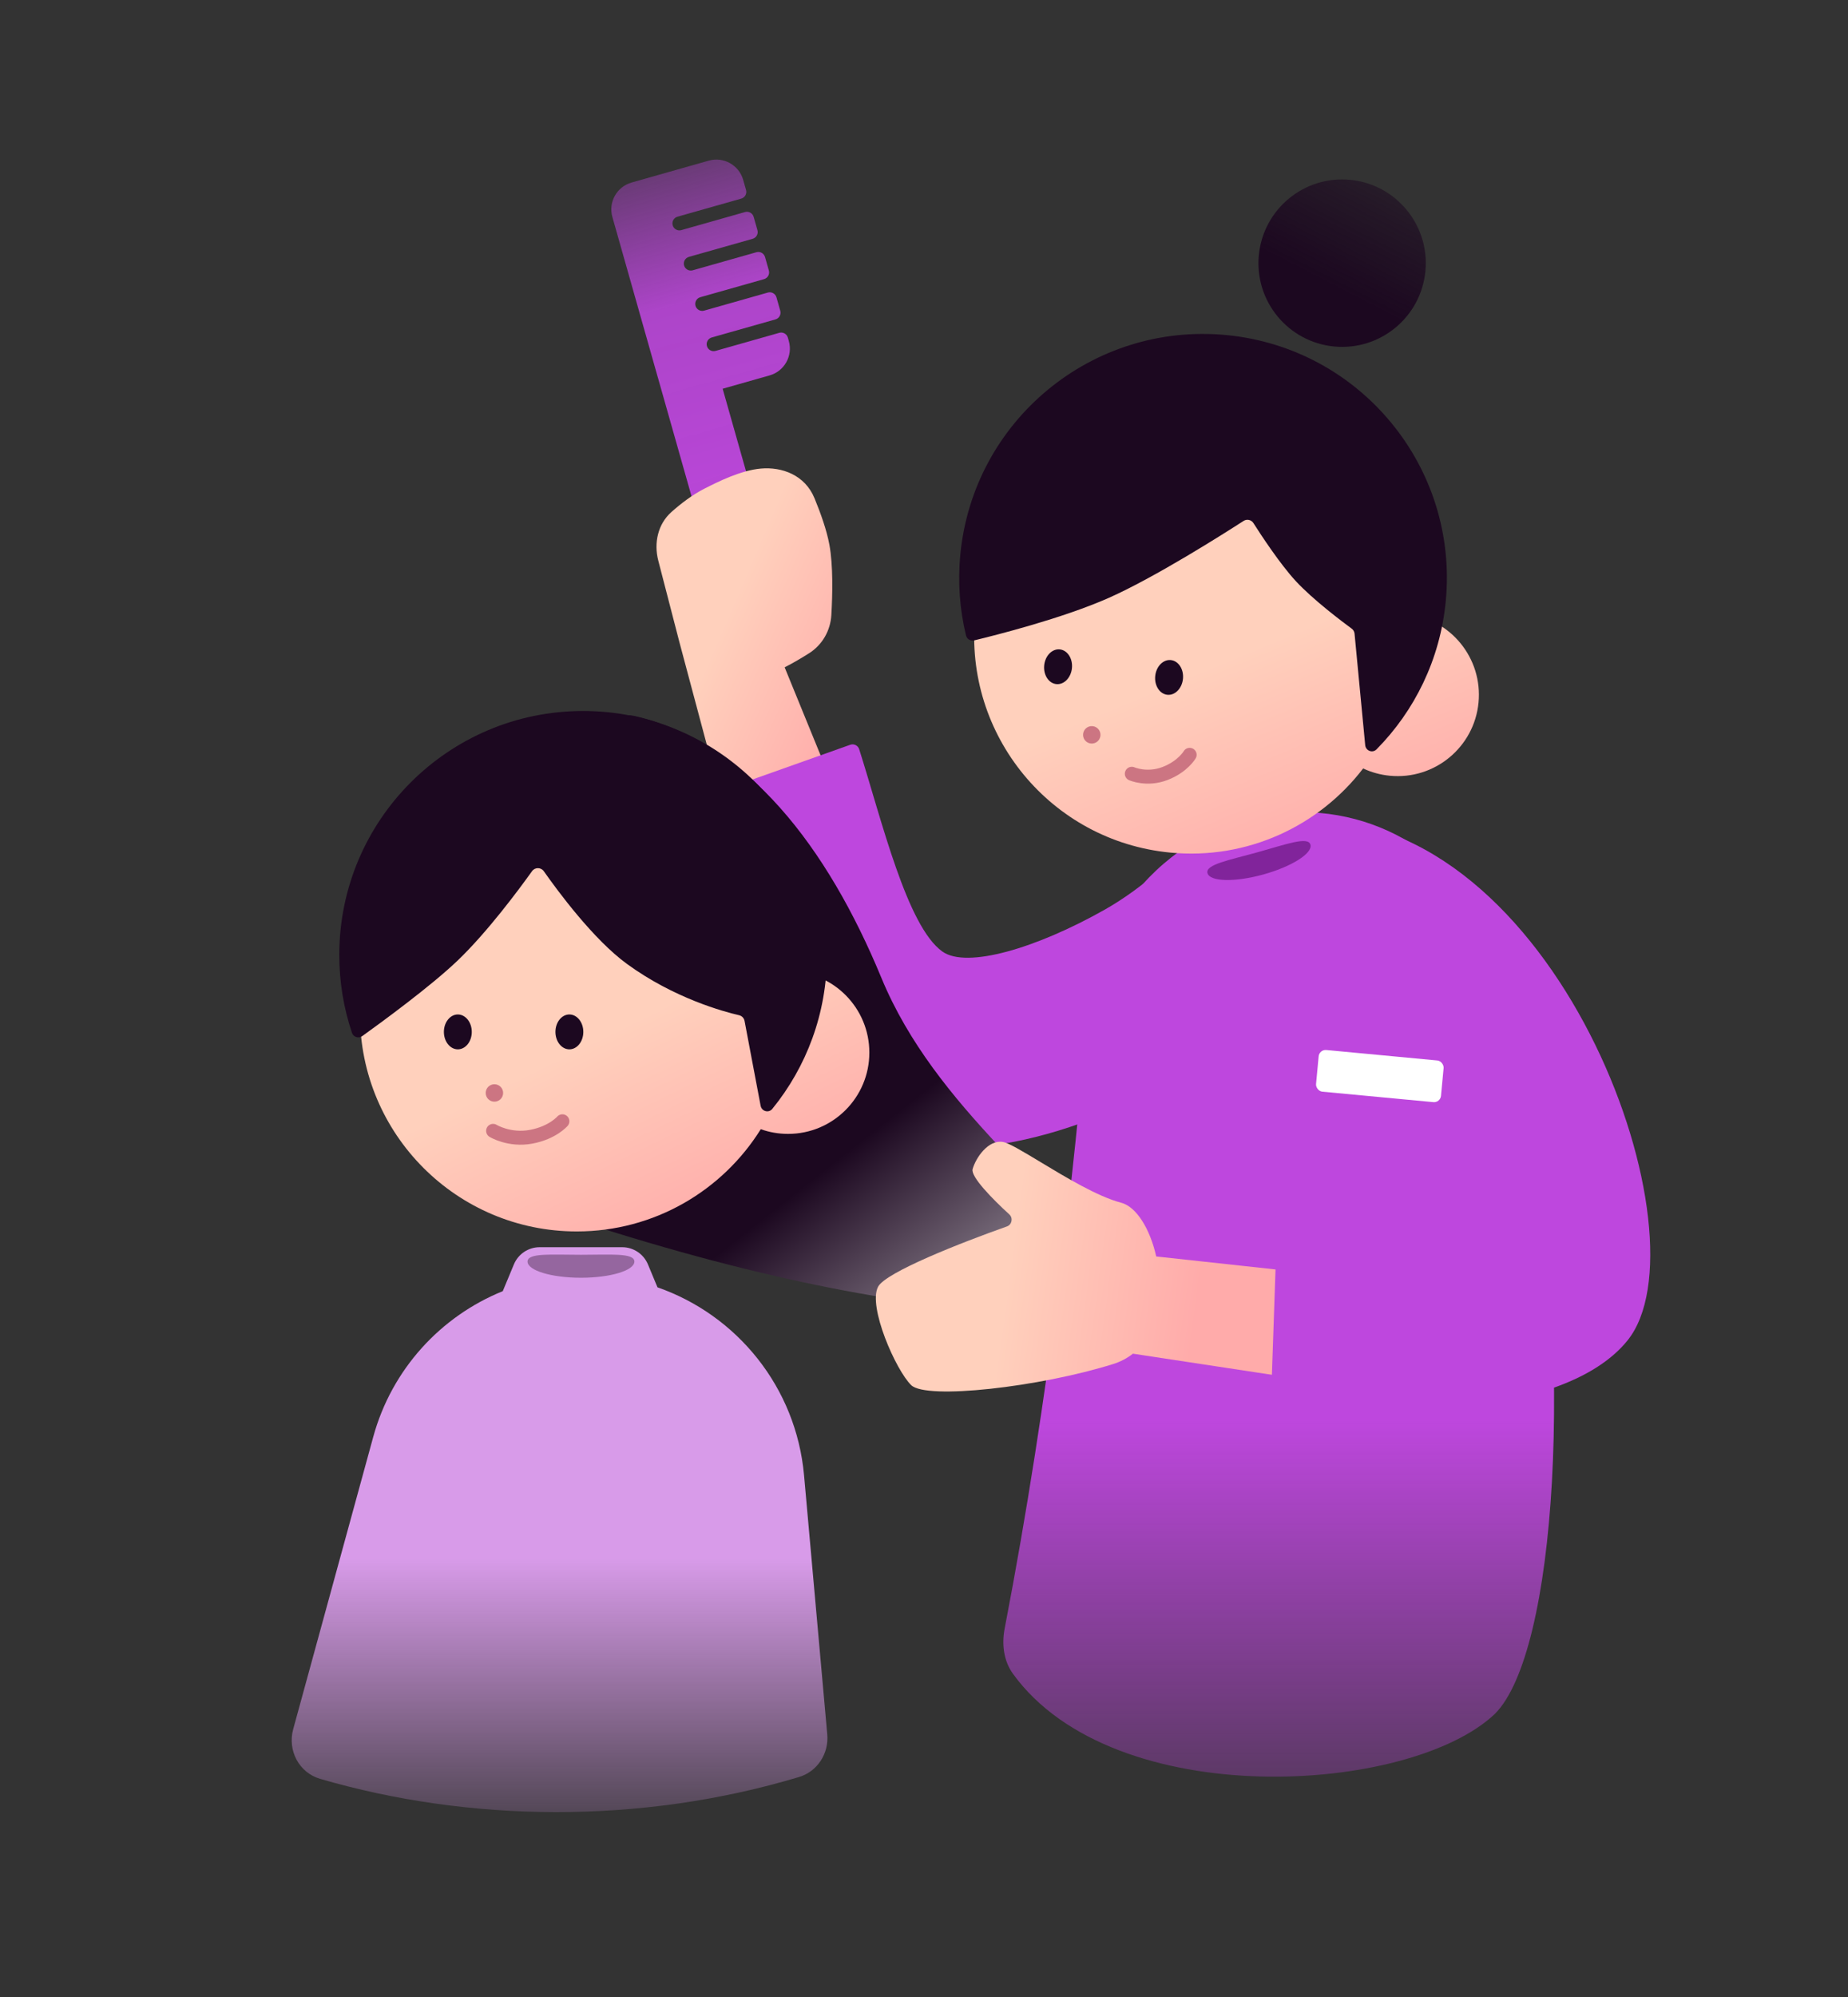 <svg width="200" height="216" viewBox="0 0 200 216" fill="none" xmlns="http://www.w3.org/2000/svg">
<rect x="0" y="0" width="200" height="216" fill="#333333" stroke="none"/>
<path fill-rule="evenodd" clip-rule="evenodd" d="M68.355 19.743C66.751 20.197 65.82 21.866 66.274 23.47L71.213 40.892C71.223 40.925 71.233 40.958 71.243 40.99L77.028 61.397C77.511 63.1 79.284 64.09 80.988 63.607C82.692 63.124 83.681 61.351 83.198 59.647L78.209 42.047L83.289 40.606C84.892 40.152 85.824 38.483 85.369 36.88L85.267 36.519C85.154 36.118 84.737 35.885 84.335 35.999L77.439 37.954C77.038 38.068 76.621 37.835 76.507 37.434C76.394 37.033 76.626 36.616 77.027 36.502L83.924 34.547C84.325 34.434 84.558 34.016 84.444 33.615L84.033 32.164C83.919 31.763 83.502 31.53 83.101 31.644L76.203 33.599C75.802 33.713 75.385 33.48 75.271 33.079C75.157 32.678 75.39 32.261 75.791 32.147L82.689 30.192C83.09 30.078 83.323 29.661 83.209 29.26L82.796 27.802C82.682 27.401 82.265 27.168 81.864 27.282L74.969 29.236C74.568 29.35 74.151 29.117 74.037 28.716C73.923 28.315 74.156 27.898 74.557 27.784L81.453 25.83C81.854 25.716 82.087 25.299 81.973 24.898L81.564 23.455C81.45 23.054 81.033 22.821 80.632 22.935L73.735 24.89C73.334 25.003 72.917 24.771 72.803 24.37C72.689 23.969 72.922 23.552 73.323 23.438L80.22 21.483C80.621 21.369 80.854 20.952 80.741 20.551L80.43 19.457C79.976 17.853 78.307 16.921 76.703 17.376L68.355 19.743Z" fill="url(#paint0_linear_405_15968)"/>
<path fill-rule="evenodd" clip-rule="evenodd" d="M73.538 69.493L73.539 69.493C73.546 69.523 73.554 69.552 73.562 69.582L79.348 91.233L90.855 86.705L84.919 72.18C85.851 71.705 86.775 71.156 87.563 70.657C88.993 69.753 89.874 68.215 89.973 66.526C90.102 64.314 90.174 61.17 89.763 58.929C89.477 57.369 88.826 55.531 88.156 53.904C87.104 51.345 84.602 50.49 82.367 50.679C80.159 50.867 77.672 52.127 76.293 52.826C76.271 52.837 76.249 52.848 76.228 52.859C74.91 53.527 73.659 54.495 72.662 55.383C71.195 56.688 70.749 58.731 71.241 60.632L73.501 69.35L73.501 69.35L73.538 69.493Z" fill="url(#paint1_linear_405_15968)"/>
<path d="M75.656 86.363L92.017 80.556C92.417 80.414 92.855 80.63 92.984 81.034C95.443 88.772 98.152 100.192 101.992 102.923C104.631 104.8 112.176 102.556 119.533 98.406C128.35 93.433 130.097 86.522 137.831 93.124C155.563 105.007 109.705 132.675 93.502 121.607C84.389 115.383 77.088 97.287 75.169 87.196C75.1 86.835 75.309 86.486 75.656 86.363Z" fill="#BE47DE"/>
<path d="M162.804 105.626C160.681 95.232 151.485 87.846 140.877 87.846C128.749 87.846 118.735 97.425 117.716 109.509C116.305 126.228 113.629 150.73 108.73 176.145C108.403 177.842 108.614 179.639 109.627 181.04C120.557 196.137 152.605 194.121 161.789 185.372C168.392 178.77 170.504 147.456 165.185 117.84C164.564 114.379 163.694 109.981 162.804 105.626Z" fill="url(#paint2_linear_405_15968)"/>
<path d="M121.621 139.153C123.832 142.353 101.91 145.496 58.414 130.664C57.848 111.989 59.13 75.205 68.789 77.468C80.862 80.298 89.539 91.616 95.387 105.764C101.235 119.912 114.453 128.778 121.621 139.153Z" fill="url(#paint3_linear_405_15968)"/>
<path fill-rule="evenodd" clip-rule="evenodd" d="M82.335 122.137C78.192 128.777 70.821 133.196 62.418 133.196C49.463 133.196 38.961 122.694 38.961 109.739C38.961 96.784 49.463 86.282 62.418 86.282C73.768 86.282 83.235 94.344 85.406 105.053C90.21 105.116 94.085 109.03 94.085 113.849C94.085 118.707 90.147 122.645 85.289 122.645C84.252 122.645 83.258 122.466 82.335 122.137Z" fill="url(#paint4_linear_405_15968)"/>
<path d="M82.318 119.598C82.433 120.209 83.192 120.42 83.584 119.938C87.281 115.397 89.497 109.603 89.497 103.291C89.497 88.716 77.682 76.902 63.108 76.902C48.533 76.902 36.719 88.716 36.719 103.291C36.719 106.235 37.201 109.066 38.091 111.711C38.248 112.178 38.806 112.352 39.206 112.065C41.226 110.617 46.628 106.674 49.546 103.877C52.773 100.784 56.191 96.168 57.581 94.226C57.892 93.791 58.548 93.796 58.856 94.234C60.346 96.358 64.227 101.618 67.844 104.254C72.955 107.979 78.34 109.429 79.98 109.806C80.284 109.876 80.521 110.115 80.579 110.422L82.318 119.598Z" fill="#1C0820"/>
<path fill-rule="evenodd" clip-rule="evenodd" d="M58.403 134.901C57.185 134.901 56.085 135.634 55.617 136.759L54.411 139.656C47.689 142.377 42.397 148.104 40.393 155.42L37.9 164.519L31.731 187.034C31.102 189.332 32.357 191.737 34.645 192.404C50.679 197.08 69.236 197.385 86.478 192.205C88.469 191.607 89.715 189.664 89.529 187.593L87.019 159.582C86.165 150.042 79.756 142.237 71.156 139.24L70.123 136.759C69.654 135.634 68.555 134.901 67.336 134.901H58.403Z" fill="url(#paint5_linear_405_15968)"/>
<path fill-rule="evenodd" clip-rule="evenodd" d="M109.229 131.349C107.411 129.689 105.033 127.267 105.262 126.452C105.604 125.234 106.951 123.246 108.539 123.517C109.187 123.627 110.723 124.554 112.604 125.688C115.343 127.34 118.811 129.432 121.328 130.086C123.01 130.523 124.474 132.961 125.133 135.902L140.715 137.596L140.29 149.102L122.611 146.417C122.005 146.898 121.291 147.281 120.459 147.542C112.486 150.035 100.267 151.424 98.614 149.821C96.961 148.218 93.905 141.314 95.031 139.177C95.858 137.607 104.016 134.411 108.972 132.656C109.522 132.461 109.66 131.743 109.229 131.349Z" fill="url(#paint6_linear_405_15968)"/>
<path d="M137.584 150.654L138.101 135.654C138.116 135.227 138.482 134.898 138.909 134.921C147.132 135.358 160.73 134.105 162.355 132.175C165.373 128.59 156.13 118.215 150.094 109.915C144.057 101.615 133.116 88.599 142.548 88.599C169.146 89.354 184.992 134.061 176.126 145.002C169.176 153.579 148.298 153.432 138.173 151.411C137.815 151.34 137.572 151.019 137.584 150.654Z" fill="#BE47DE"/>
<path fill-rule="evenodd" clip-rule="evenodd" d="M147.526 83.118C142.765 89.332 135.003 93.024 126.637 92.217C113.742 90.974 104.297 79.512 105.54 66.617C106.784 53.722 118.245 44.277 131.14 45.52C142.437 46.61 151.086 55.54 152.221 66.407C156.996 66.931 160.476 71.199 160.014 75.995C159.547 80.83 155.249 84.372 150.414 83.906C149.383 83.807 148.412 83.533 147.526 83.118Z" fill="url(#paint7_linear_405_15968)"/>
<path d="M147.749 80.594C147.808 81.211 148.541 81.492 148.977 81.051C153.095 76.885 155.86 71.328 156.466 65.042C157.865 50.535 147.239 37.641 132.732 36.242C118.225 34.843 105.331 45.469 103.932 59.976C103.641 62.994 103.87 65.942 104.546 68.731C104.642 69.124 105.034 69.361 105.427 69.267C107.696 68.721 114.99 66.885 119.966 64.682C124.979 62.462 132.371 57.774 134.587 56.344C134.945 56.113 135.422 56.218 135.651 56.577C136.507 57.92 138.537 61.009 140.231 62.846C142.098 64.869 145.325 67.288 146.286 67.993C146.461 68.121 146.575 68.319 146.596 68.536L147.749 80.594Z" fill="#1C0820"/>
<circle cx="145.251" cy="28.464" r="9.055" transform="rotate(5.508 145.251 28.464)" fill="url(#paint8_linear_405_15968)"/>
<ellipse cx="126.525" cy="73.272" rx="1.509" ry="1.886" transform="rotate(5.508 126.525 73.272)" fill="#1C0820"/>
<circle cx="118.157" cy="79.482" r="0.755" transform="rotate(5.508 118.157 79.482)" fill="#CC7582" stroke="#CC7582" stroke-width="0.377"/>
<ellipse cx="114.509" cy="72.117" rx="1.509" ry="1.886" transform="rotate(5.508 114.509 72.117)" fill="#1C0820"/>
<path d="M122.489 83.692C122.489 83.692 124.124 84.419 126.092 83.661C128.009 82.923 128.751 81.643 128.751 81.643" stroke="#CC7582" stroke-width="1.509" stroke-linecap="round"/>
<ellipse cx="61.621" cy="111.613" rx="1.509" ry="1.886" fill="#1C0820"/>
<circle cx="53.508" cy="118.217" r="0.755" fill="#CC7582" stroke="#CC7582" stroke-width="0.377"/>
<ellipse cx="49.549" cy="111.613" rx="1.509" ry="1.886" fill="#1C0820"/>
<path d="M53.365 122.315C53.365 122.315 55.123 123.398 57.498 122.951C59.812 122.515 60.865 121.279 60.865 121.279" stroke="#CC7582" stroke-width="1.509" stroke-linecap="round"/>
<rect x="142.783" y="113.5" width="13.582" height="4.527" rx="0.755" transform="rotate(5.382 142.783 113.5)" fill="white"/>
<path d="M141.825 91.36C142.082 92.288 139.796 93.735 136.719 94.587C133.642 95.439 130.938 95.372 130.681 94.444C130.424 93.515 132.98 93.046 136.057 92.194C139.134 91.342 141.568 90.431 141.825 91.36Z" fill="#81249B"/>
<path d="M68.656 136.456C68.656 137.419 66.067 138.204 62.874 138.204C59.681 138.204 57.093 137.419 57.093 136.456C57.093 135.492 59.681 135.721 62.874 135.721C66.067 135.721 68.656 135.492 68.656 136.456Z" fill="#95669F"/>
<defs>
<linearGradient id="paint0_linear_405_15968" x1="72.529" y1="18.559" x2="84.979" y2="62.476" gradientUnits="userSpaceOnUse">
<stop stop-color="#BE47DE" stop-opacity="0.4"/>
<stop offset="0.31" stop-color="#BE47DE" stop-opacity="0.877"/>
<stop offset="1" stop-color="#BE47DE"/>
</linearGradient>
<linearGradient id="paint1_linear_405_15968" x1="73.046" y1="50.654" x2="99.461" y2="62.026" gradientUnits="userSpaceOnUse">
<stop offset="0.4" stop-color="#FFD0BC"/>
<stop offset="1" stop-color="#FFABAA"/>
</linearGradient>
<linearGradient id="paint2_linear_405_15968" x1="138.39" y1="87.846" x2="138.39" y2="192.169" gradientUnits="userSpaceOnUse">
<stop offset="0.63" stop-color="#BE47DE"/>
<stop offset="1" stop-color="#BE47DE" stop-opacity="0.3"/>
</linearGradient>
<linearGradient id="paint3_linear_405_15968" x1="99.393" y1="111.069" x2="130.826" y2="150.884" gradientUnits="userSpaceOnUse">
<stop offset="0.115" stop-color="#1C0820"/>
<stop offset="1" stop-color="white"/>
</linearGradient>
<linearGradient id="paint4_linear_405_15968" x1="50.131" y1="82.01" x2="75.725" y2="134.118" gradientUnits="userSpaceOnUse">
<stop offset="0.579" stop-color="#FFD0BC"/>
<stop offset="1" stop-color="#FFABAA"/>
</linearGradient>
<linearGradient id="paint5_linear_405_15968" x1="60.558" y1="134.146" x2="60.558" y2="201.12" gradientUnits="userSpaceOnUse">
<stop offset="0.514" stop-color="#D89BE9"/>
<stop offset="0.924" stop-color="#D89BE9" stop-opacity="0.2"/>
</linearGradient>
<linearGradient id="paint6_linear_405_15968" x1="94.852" y1="139.723" x2="137.118" y2="145.407" gradientUnits="userSpaceOnUse">
<stop offset="0.325" stop-color="#FFD0BC"/>
<stop offset="0.812" stop-color="#FFABAA"/>
</linearGradient>
<linearGradient id="paint7_linear_405_15968" x1="118.356" y1="40.56" x2="140.81" y2="94.686" gradientUnits="userSpaceOnUse">
<stop offset="0.579" stop-color="#FFD0BC"/>
<stop offset="1" stop-color="#FFABAA"/>
</linearGradient>
<linearGradient id="paint8_linear_405_15968" x1="150.358" y1="16.014" x2="141.805" y2="37.519" gradientUnits="userSpaceOnUse">
<stop stop-color="#1C0820" stop-opacity="0.4"/>
<stop offset="0.7" stop-color="#1C0820"/>
</linearGradient>
</defs>
</svg>
